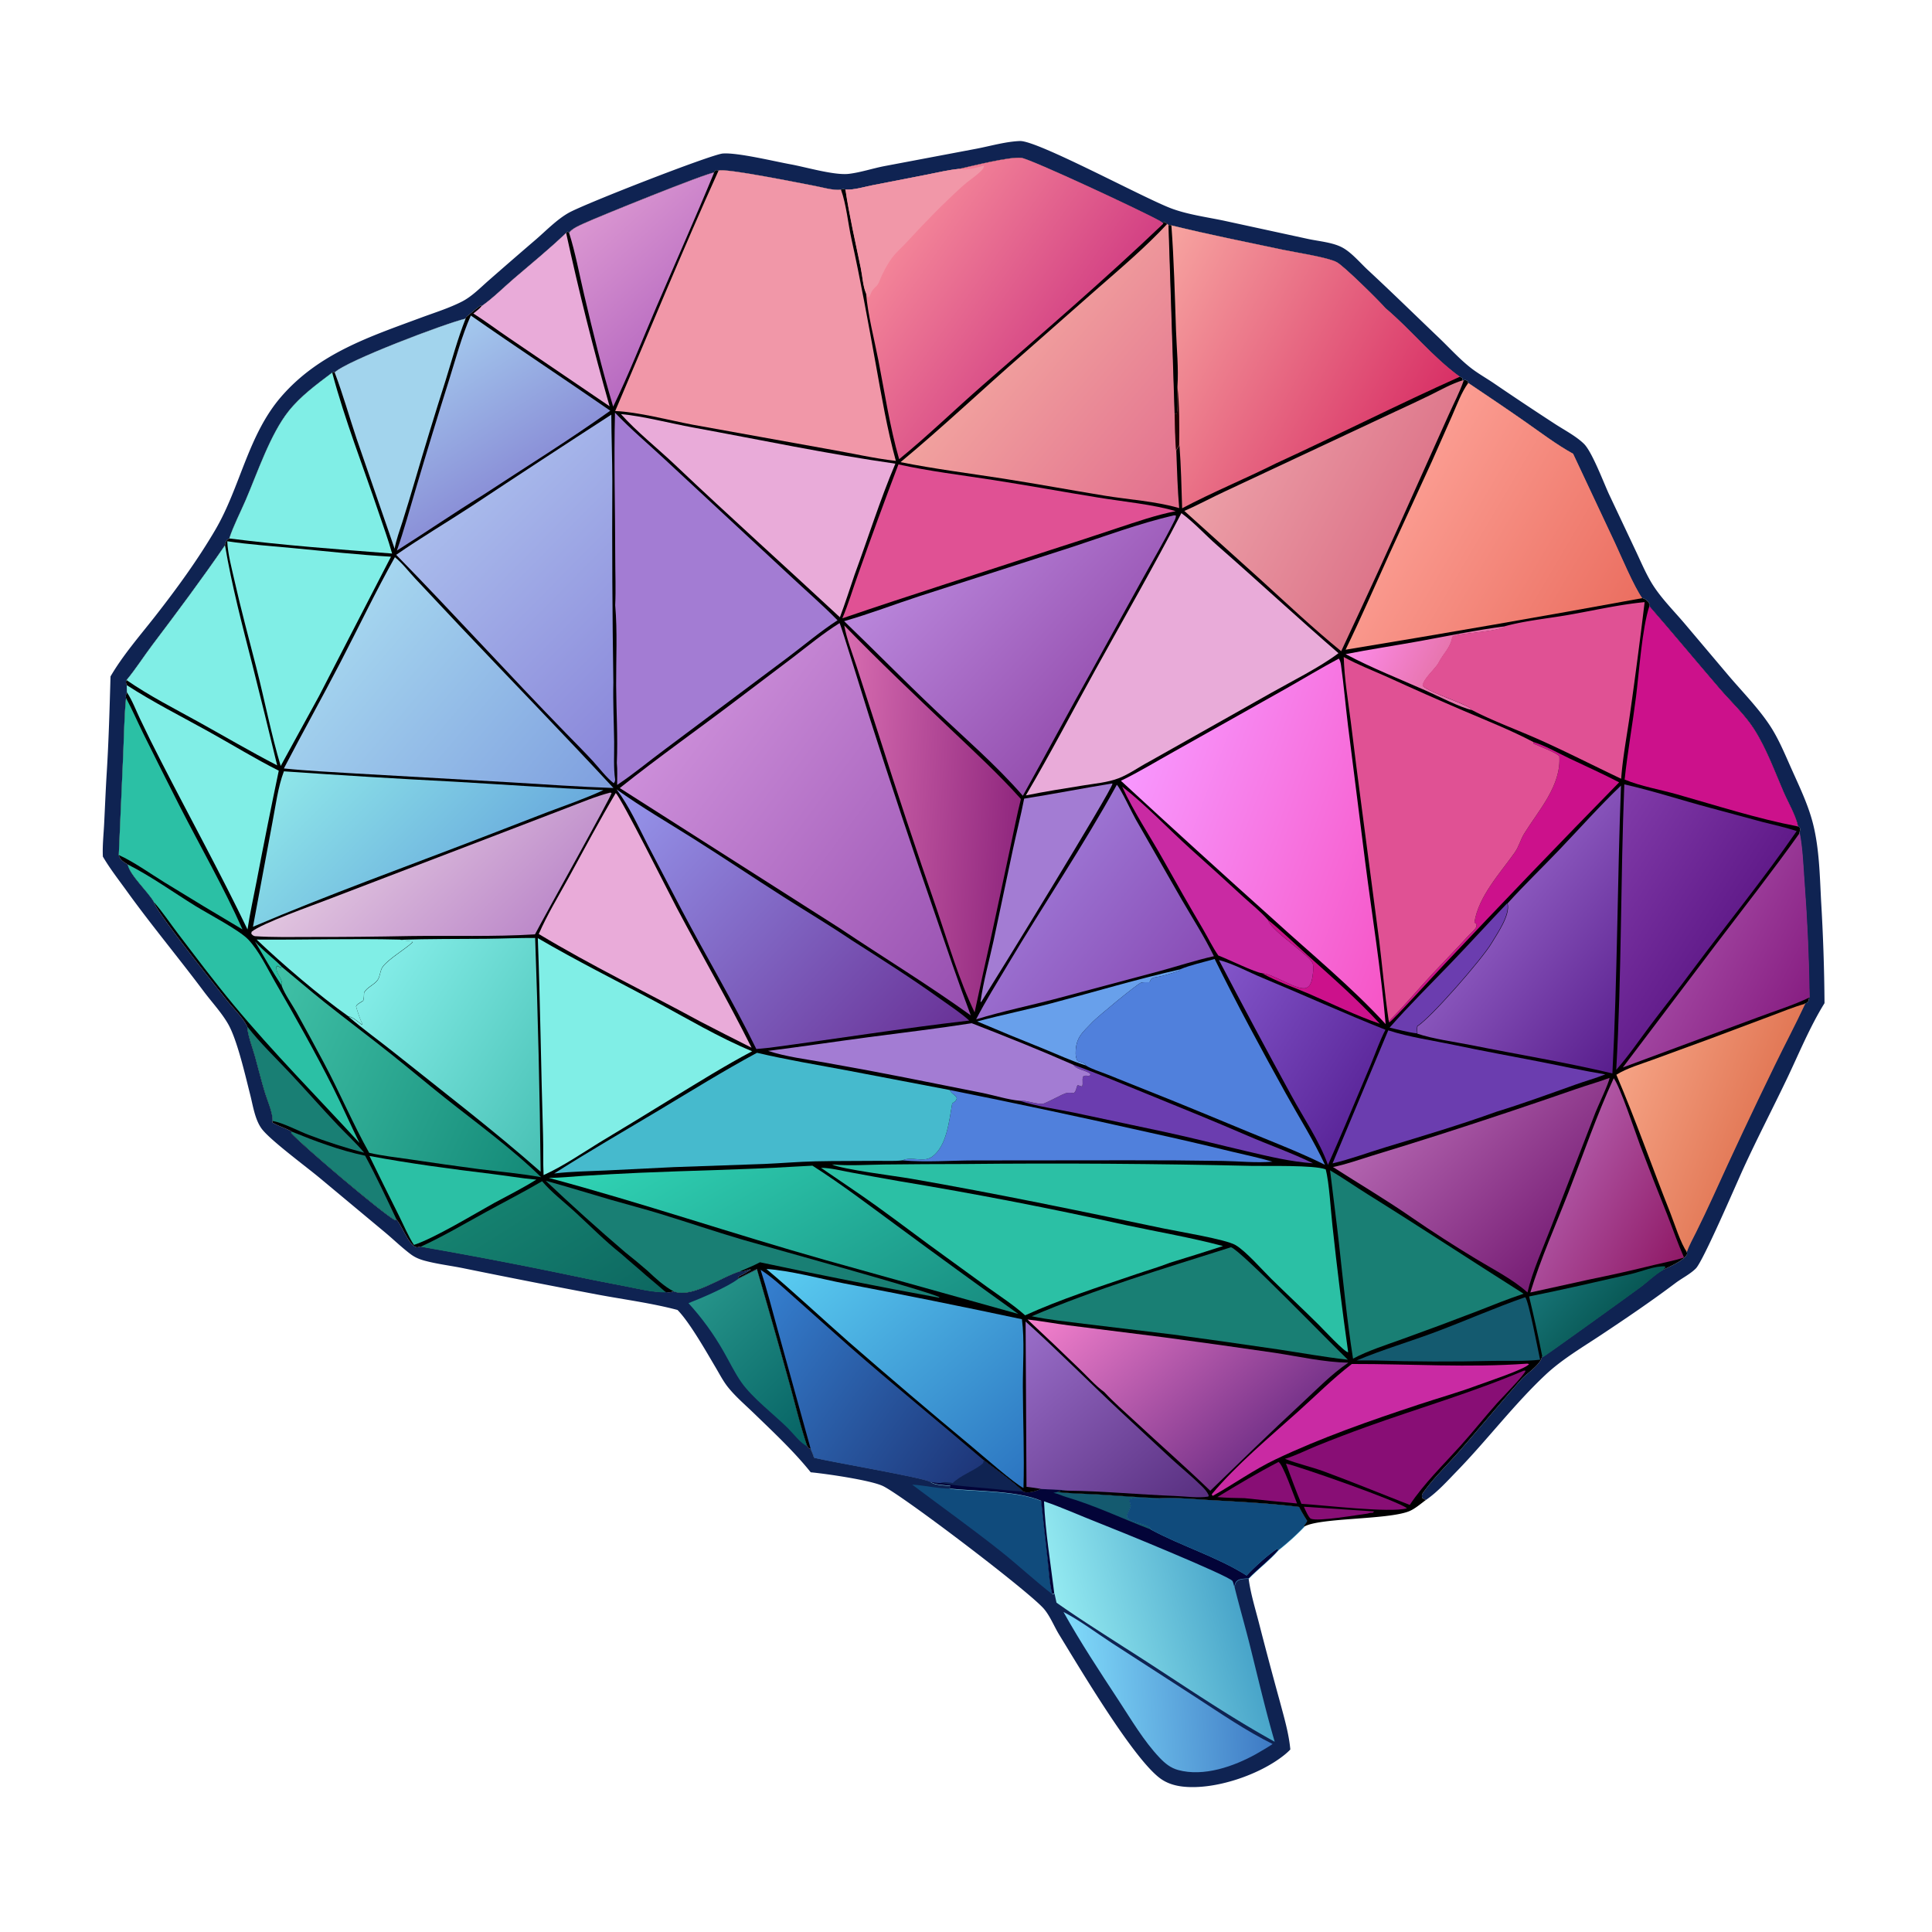 <svg xmlns="http://www.w3.org/2000/svg" width="689" height="689"><path fill="#0F2352" d="M39.413 241.238c4.452-7.649 10.622-14.685 16.063-21.647 7.596-9.72 15.079-19.996 21.315-30.65 8.992-15.361 11.647-33.897 23.64-47.641 13.361-15.313 31.223-21.16 49.731-28.019 4.843-1.793 9.961-3.377 14.564-5.723 3.561-1.815 6.59-4.96 9.583-7.574q8.45-7.407 16.977-14.725c3.577-3.11 7.375-7.026 11.518-9.36 5.8-3.265 50.838-20.82 54.95-21.149 5.173-.414 18.376 2.79 24.137 3.839 5.516 1.004 15.708 4.017 20.835 3.407 4.232-.504 8.537-1.967 12.76-2.774l32.886-6.214c4.909-.956 10.379-2.531 15.368-2.715 6.19-.228 43.658 20.082 53.776 23.958 5.863 2.246 12.87 3.168 19.034 4.466l29.878 6.485c3.933.86 8.995 1.211 12.512 3.197 3.198 1.805 6.228 5.438 8.927 7.94 8.533 7.909 16.856 16.075 25.275 24.11 3.63 3.464 7.187 7.414 11.11 10.532 2.647 2.106 5.733 3.824 8.538 5.728q10.714 7.305 21.586 14.373c3.344 2.194 7.647 4.404 10.5 7.196 2.873 2.81 7.004 13.782 8.888 17.874l9.396 19.906c1.807 3.8 3.488 7.824 5.617 11.449 3.091 5.265 7.766 9.918 11.731 14.554l15.88 18.798c4.88 5.75 10.622 11.561 14.775 17.85 3.06 4.63 5.292 10.03 7.546 15.09 2.89 6.491 6.131 13.11 7.869 20.015 2.224 8.837 2.402 18.425 2.87 27.486q1.094 18.21 1.22 36.453c-5.264 8.49-9.141 18.052-13.454 27.064-5.1 10.656-10.571 21.174-15.493 31.91-2.665 5.813-14.331 33.02-16.935 35.631-2.049 2.053-4.976 3.478-7.307 5.234-8.518 6.416-17.47 12.476-26.35 18.38-6.686 4.444-14.024 8.749-19.88 14.234-11.184 10.472-20.916 23.36-31.698 34.455-3.471 3.572-6.907 7.436-11.031 10.264a5.7 5.7 0 0 1-1.317-.697c-.185-.795-.194-1.161.296-1.857 3.68-5.224 8.583-9.87 12.796-14.675 7.465-8.518 14.69-17.273 22.216-25.73 2.042-2.295 6.97-5.288 7.405-8.198l.18.149c.643-.184 31.133-22.17 35.015-25.048 2.512-1.862 4.984-4.364 7.672-5.894 2.222-1.051 7.495-3.315 8.712-5.426.311-.538.142-.628-.018-1.168.795-2.411 2.191-4.794 3.303-7.083q3.09-6.244 5.985-12.58 10.677-23.555 22.012-46.8c3.576-7.38 7.442-14.625 10.893-22.061.196-.06.404-.087.586-.179.813-.414.808-1.295.983-2.08q-.288-20.662-1.835-41.268c-.428-5.738-.6-11.712-1.708-17.356.177-.565.35-.963.224-1.563-.109-.515-.119-.343-.691-.668-.826-3.99-3.49-8.452-5.13-12.238-3.23-7.455-6.17-15.606-10.551-22.456-3.366-5.264-8.242-9.758-12.314-14.498-8.38-9.753-16.588-19.646-25.031-29.345l.187-.545c-.12-.231-.247-.502-.398-.721-.593-.86-1.447-1.502-2.454-1.672-3.068-4.446-7.296-14.526-9.753-19.824l-14.872-31.655c-5.998-3.322-11.478-7.502-17.088-11.426-6.707-4.69-13.526-9.265-20.317-13.836l.062-.128-.196-.536-.91-.423-.63.33-.208-.2-.113-.743-.99-.507c-9.637-6.972-17.376-16.728-26.478-24.424-2.539-2.892-14.86-15.066-17.413-16.426-3.26-1.738-14.87-3.502-19.328-4.442-13.178-2.783-26.48-5.444-39.558-8.647-.327-.14-.68-.064-1.031-.048l-.537-.502c-.586-.486-.566-.562-1.365-.7l-.035.61c-.326-.406-.673-.649-1.121-.911-5.163-3.023-46.359-22.255-49.529-22.554-4.38-.413-17.25 2.855-22.113 3.95-3.9.384-7.837 1.34-11.683 2.094l-19.106 3.73c-2.942.564-6.77 1.765-9.743 1.559-.788-.223-.823-.277-1.57.03-2.77.357-6.835-.898-9.641-1.407-4.2-.762-32.006-6.451-34.026-5.365l-.752-.237c-.536.349-.594.305-.886.918-2.623.098-41.462 15.807-46.457 18.126-1.562.726-3.728 1.637-4.907 2.92-.124.134-.224.29-.327.44l-.42-.47-.604.499c-5.933 5.699-12.425 10.96-18.663 16.325-3.73 3.21-7.498 6.996-11.518 9.8l-.304-.238c-1.66 1.193-3.217 2.538-4.81 3.821-.438.354-.284.23-.552.864-7.1 1.64-42.823 15.174-46.693 19.197-.444-.218-.16-.146-.88.06-5.513 4.163-11.251 8.324-15.576 13.778-6.5 8.197-11.066 21.871-15.265 31.645-1.923 4.479-4.342 9.092-5.864 13.712-.837.476-.98.613-1.32 1.567-.097.271-.148.586-.202.871-8.29 12.079-17.022 23.758-25.84 35.445-3.128 4.146-5.974 8.638-9.278 12.626-.332.837-.211.916.066 1.79l.056 2.56c-.279.784-.471 1.207-.296 2.05-.643 6.594-.71 13.317-1.006 19.943l-1.586 36.05c.497 1.844 1.652 2.352 3.193 3.364.765 3.884 7.231 9.64 9.409 13.496.253 2.817 23.001 31.211 25.907 34.881 2.187 2.761 5.868 6.363 7.302 9.407.243 3.385 1.803 7.24 2.735 10.555 1.243 4.427 2.302 8.873 3.667 13.269.874 2.812 2.76 7.004 2.643 9.884l-.128.482c2.168 1.364 4.747 1.99 6.942 3.298l-.198.493c4.282 4.708 32.422 28.565 37.005 31.059l.615-.124c1.857 1.97 4.73 10.033 7.412 9.798.297-.026.815-.185 1.114-.269q24.756 4.313 49.368 9.379 11.695 2.5 23.447 4.718c4.702.897 9.858 2.246 14.643 2.16 1.02.084 1.756.193 2.707-.286.161.05.324.095.484.15 6.436 2.241 16.994-5.495 23.444-7.315.165.017.33.039.494.051.81.059 1.47-.258 2.22-.506.574-.19.344-.136 1.019-.09-1.202.72-2.39 1.486-3.658 2.08-.467.218-.621.347-.92.755l-.034.363 6.733-3.394q5.86 20.08 11.461 40.234c2.108 7.57 3.932 15.362 6.435 22.806.448.77.433.79 1.26 1.102a23.5 23.5 0 0 1 1.204 3.08c5.676 1.417 38.637 7.048 41.418 8.574 1.21.16 2.428.362 3.648.397 1.305-.605 2.962-.17 4.351.008 3.062-2.907 7.037-4.1 10.273-6.594.755-.582.678-.687.752-1.59 4.675 3.645 9.887 7.178 14.133 11.297.085.043.166.098.255.13 1.67.607 4.77-.316 6.277-1.14 3.033.262 6.237.128 9.226.604-1.15.06-2.478-.021-3.481.588 4.996.574 10.036.611 15.054.912 7.24.433 14.506 1.062 21.752 1.3 5.987-.265 12.268.383 18.256.719 10.3.577 20.826 1.124 31.063 2.392a57 57 0 0 0 2.9 4.967c-.299.635-.614 1.09-1.068 1.625l-.06.48c-2.688 2.83-6.045 5.834-9.108 8.252-3.208 3.676-7.247 6.658-10.641 10.171.663 5.227 2.292 10.484 3.608 15.579q3.661 14.274 7.581 28.478c1.483 5.574 3.155 11.198 3.688 16.958q-1.024 1.067-2.185 1.984c-8.846 7.092-24.774 12.516-36.159 11.24-2.945-.33-5.75-1.194-8.147-2.984-9.722-7.26-28.672-39.348-35.925-51.155-1.807-2.94-3.223-6.62-5.437-9.221-5.288-6.217-50.866-40.8-57.535-43.871-4.461-2.055-20.053-4.321-25.656-4.854-5.996-7.49-13.323-14.327-20.2-20.99-3.127-3.031-6.572-5.949-9.299-9.353-1.743-2.178-3.076-4.798-4.498-7.194-3.342-5.631-9.172-15.942-13.506-20.353-9.168-2.43-18.883-3.698-28.226-5.434q-23.897-4.507-47.726-9.36c-4.676-.976-9.56-1.526-14.163-2.76-1.823-.488-3.477-1.156-4.996-2.292-3.201-2.394-6.165-5.29-9.244-7.86l-23.214-19.347c-4.697-3.926-17.469-13.338-20.626-17.448-2.493-3.246-3.205-8.377-4.2-12.273-1.707-6.673-4.603-19.487-7.845-25.16-2.346-4.107-5.824-7.805-8.669-11.607-9.062-12.112-18.767-23.73-27.615-36.012-2.857-3.967-5.948-7.907-8.41-12.134-.185-3.826.261-7.835.454-11.668.308-6.115.551-12.225.93-18.338.707-11.408 1.014-22.81 1.346-34.234"/><path fill="#104B7C" d="M325.295 529.448c4.588.288 9.135 1.423 13.75 1.444 9.43.98 23.81.7 32.236 4.305l2.281 20.596c.457 4.17.664 8.657 1.68 12.732-6.243-4.833-12.048-10.288-18.24-15.208-10.324-8.204-21.17-15.919-31.707-23.869"/><defs><linearGradient id="a" x1="441.284" x2="375.483" y1="747.822" y2="681.577" gradientUnits="userSpaceOnUse"><stop offset="0" stop-color="#076465"/><stop offset="1" stop-color="#259389"/></linearGradient></defs><path fill="url(#a)" d="m391.162 677.684 10.006-5.044q8.71 29.843 17.034 59.796c3.133 11.25 5.844 22.831 9.564 33.895-3.211-1.081-7.815-7.147-10.332-9.617-7.351-7.211-18.794-15.991-24.586-24.236-3.583-5.1-6.441-11.169-9.58-16.588q-3.894-6.829-8.52-13.185t-9.927-12.16c6.59-2.537 20.999-8.693 26.341-12.861" transform="scale(.673)"/><defs><linearGradient id="b" x1="669.511" x2="569.809" y1="892.113" y2="899.896" gradientUnits="userSpaceOnUse"><stop offset="0" stop-color="#3F7BC5"/><stop offset="1" stop-color="#7FD9F9"/></linearGradient></defs><path fill="url(#b)" d="M563.551 854.204c8.401 4.275 17.61 11.228 25.689 16.478l44.856 28.994c13.171 8.565 26.18 17.493 40.279 24.494-2.818 1.902-5.828 3.568-8.754 5.302-11.82 6.561-27.749 12.179-41.34 8.461-3.987-1.091-6.912-3.484-9.709-6.418-8.473-8.891-15.102-20.242-21.821-30.488-10.044-15.318-20.283-30.828-29.2-46.823" transform="scale(.673)"/><defs><linearGradient id="c" x1="655.694" x2="566.292" y1="847.357" y2="872.322" gradientUnits="userSpaceOnUse"><stop offset="0" stop-color="#48A4C9"/><stop offset="1" stop-color="#94EAF1"/></linearGradient></defs><path fill="url(#c)" d="M521.258 773.728c6.947 5.417 14.694 10.668 21.004 16.789.126.064.246.146.379.194 2.482.902 7.088-.471 9.329-1.696 4.507.391 9.27.191 13.712.899-1.71.088-3.683-.032-5.174.874 7.425.852 14.916.908 22.374 1.355 10.76.644 21.559 1.579 32.328 1.931 8.897-.393 18.233.57 27.132 1.069 15.308.858 30.951 1.671 46.166 3.556a84 84 0 0 0 4.309 7.382c-.443.944-.911 1.621-1.586 2.415l-.09.714c-3.995 4.206-8.983 8.669-13.536 12.264-4.768 5.463-10.771 9.895-15.815 15.116-2.067.129-5.11-.058-6.56 1.681-.658.788-.809 1.793-1.027 2.76 2.568 10.337 5.545 20.568 8.13 30.9 4.256 17.01 8.224 34.191 13.138 51.027-27.48-15.157-53.185-33.273-79.692-50.008-12.055-7.78-24.202-15.414-35.926-23.688l-1.07-4.81-1.093.496c-1.511-6.056-1.819-12.724-2.498-18.922l-3.39-30.61c-12.523-5.357-33.895-4.942-47.911-6.399l-.687-.355.033-.567.156.505.313-1.119c-3.224-.464-8.116-.272-10.723-2.193 1.798.238 3.609.538 5.423.59 1.939-.898 4.402-.251 6.466.013 4.55-4.321 10.458-6.094 15.267-9.8 1.123-.865 1.009-1.021 1.119-2.363" transform="scale(.673)"/><path fill="#030438" d="M350.73 520.604c4.674 3.645 9.886 7.178 14.132 11.297.085.043.166.098.255.13 1.67.607 4.77-.316 6.277-1.14 3.033.262 6.237.128 9.226.604-1.15.06-2.478-.021-3.481.588 4.996.574 10.036.611 15.054.912 7.24.433 14.506 1.062 21.752 1.3q-.139.031-.278.061c-2.493.505-9.56-.865-10.925.47.136.755.3 1.471.518 2.207-.263.78-.545 1.476-.905 2.217-.332.686-.475 1.112-.442 1.895 1.543 2.165 6.913 2.032 8.54 4.133l-.085.167c11.144 6.014 23.406 9.628 34.22 16.421 2.554-2.793 7.746-7.552 10.864-9.504l.476.368c-3.208 3.676-7.247 6.658-10.641 10.171-1.391.087-3.439-.039-4.414 1.131-.443.53-.545 1.207-.691 1.857-.179-.658-.333-1.407-.615-2.026-.793-1.744-42.293-18.661-48.034-20.875-6.372-2.487-12.74-5.395-19.21-7.59.468 10.902 2.33 21.962 3.655 32.793l-.735.334c-1.017-4.075-1.224-8.561-1.681-12.732l-2.28-20.596c-8.427-3.604-22.807-3.325-32.238-4.305l-.462-.24.022-.38.105.34.21-.754c-2.169-.312-5.46-.183-7.214-1.475 1.21.16 2.428.362 3.648.397 1.305-.605 2.962-.17 4.351.008 3.062-2.907 7.037-4.1 10.273-6.594.755-.582.678-.687.752-1.59"/><path fill="#145A6F" d="M377.139 532.083c4.996.574 10.036.611 15.054.912 7.24.433 14.506 1.062 21.752 1.3q-.139.031-.278.061c-2.493.505-9.56-.865-10.925.47.136.755.3 1.471.518 2.207-.263.78-.545 1.476-.905 2.217-.332.686-.475 1.112-.442 1.895 1.543 2.165 6.913 2.032 8.54 4.133l-.085.167c-10.116-3.865-19.96-8.593-30.368-11.643-1.31-.383-2.627-1.086-3.946-1.331q-.211-.037-.422-.07z"/><path fill="#0F2352" d="M350.73 520.604c4.674 3.645 9.886 7.178 14.132 11.297-4.319-.201-8.664-.75-12.971-1.147-5.546-.51-11.07-.844-16.538-1.974 1.305-.605 2.962-.17 4.351.008 3.062-2.907 7.037-4.1 10.273-6.594.755-.582.678-.687.752-1.59"/><path fill="#104B7C" d="M413.945 534.294c5.987-.264 12.268.384 18.256.72 10.3.577 20.826 1.124 31.063 2.392a57 57 0 0 0 2.9 4.967c-.299.635-.614 1.09-1.068 1.625l-.06.48c-2.688 2.83-6.045 5.834-9.108 8.252l-.476-.368c-3.118 1.952-8.31 6.711-10.864 9.504-10.814-6.793-23.076-10.407-34.22-16.42l.085-.168c-1.627-2.101-6.997-1.968-8.54-4.133-.033-.783.11-1.209.442-1.895.36-.741.642-1.437.905-2.217a21 21 0 0 1-.518-2.207c1.364-1.335 8.432.035 10.925-.47q.139-.029.278-.062"/><path d="M342.015 60.226c4.864-1.095 17.733-4.363 22.113-3.95 3.17.299 44.366 19.53 49.529 22.554.448.262.795.505 1.121.91l.035-.609c.799.138.779.214 1.365.7l.537.502c.35-.016.704-.093 1.031.048 13.078 3.203 26.38 5.864 39.558 8.647 4.458.94 16.068 2.704 19.328 4.442 2.552 1.36 14.874 13.534 17.413 16.426 9.102 7.696 16.841 17.452 26.478 24.424l.99.507.113.743.207.2.63-.33.91.423.197.536-.062.128c6.79 4.571 13.61 9.145 20.317 13.836 5.61 3.924 11.09 8.104 17.088 11.426l14.872 31.655c2.457 5.298 6.685 15.378 9.753 19.824 1.007.17 1.861.812 2.454 1.672.15.22.278.49.398.72l-.187.546c8.443 9.699 16.652 19.592 25.03 29.345 4.073 4.74 8.949 9.234 12.315 14.498 4.38 6.85 7.321 15.001 10.55 22.456 1.641 3.786 4.305 8.248 5.13 12.238.573.325.583.153.692.668.125.6-.047.998-.224 1.563 1.107 5.644 1.28 11.618 1.708 17.356q1.547 20.606 1.835 41.269c-.175.784-.17 1.665-.983 2.079-.182.092-.39.12-.586.179-3.45 7.436-7.317 14.682-10.893 22.06q-11.335 23.246-22.012 46.8-2.894 6.337-5.985 12.581c-1.112 2.289-2.508 4.672-3.303 7.083.16.54.33.63.018 1.168-1.217 2.11-6.49 4.375-8.712 5.426-2.688 1.53-5.16 4.032-7.672 5.894-3.882 2.878-34.372 24.864-35.015 25.048l-.18-.149c-.434 2.91-5.363 5.903-7.405 8.198-7.526 8.457-14.75 17.212-22.216 25.73-4.213 4.806-9.117 9.45-12.796 14.675-.49.696-.481 1.062-.296 1.857.465.315.781.492 1.317.697-1.84 1.333-3.949 3.216-6.064 4.052-7.738 3.058-32.132 2.25-37.42 5.502l.06-.48c.454-.535.77-.99 1.067-1.626a57 57 0 0 1-2.899-4.967c-10.237-1.268-20.763-1.815-31.063-2.392-5.988-.336-12.27-.984-18.256-.72-7.246-.237-14.512-.866-21.752-1.299-5.018-.3-10.058-.338-15.054-.912 1.003-.61 2.33-.529 3.481-.588-2.989-.476-6.193-.342-9.226-.605-1.508.825-4.607 1.748-6.277 1.141-.09-.032-.17-.087-.255-.13-4.246-4.119-9.458-7.652-14.133-11.297-.074.903.003 1.008-.752 1.59-3.236 2.494-7.211 3.687-10.273 6.594-1.389-.177-3.046-.613-4.35-.008-1.221-.035-2.44-.237-3.65-.397-2.78-1.526-35.741-7.157-41.417-8.575a23.5 23.5 0 0 0-1.204-3.079c-.827-.312-.812-.333-1.26-1.102-2.503-7.444-4.327-15.236-6.435-22.806q-5.6-20.154-11.461-40.234l-6.733 3.394.034-.363c.299-.408.453-.537.92-.755 1.269-.594 2.456-1.36 3.658-2.08-.675-.046-.445-.1-1.019.09-.75.248-1.41.565-2.22.506-.164-.012-.33-.034-.494-.051-6.45 1.82-17.008 9.556-23.444 7.316-.16-.056-.323-.101-.484-.151-.951.48-1.687.37-2.707.286-4.785.086-9.94-1.263-14.643-2.16q-11.752-2.218-23.447-4.718-24.612-5.066-49.368-9.379c-.3.084-.817.243-1.114.269-2.682.235-5.555-7.827-7.412-9.798l-.615.124c-4.583-2.494-32.723-26.351-37.005-31.059l.198-.493c-2.195-1.308-4.774-1.934-6.942-3.298l.128-.482c.116-2.88-1.769-7.072-2.643-9.884-1.365-4.396-2.424-8.842-3.667-13.269-.932-3.316-2.492-7.17-2.735-10.555-1.434-3.044-5.115-6.646-7.302-9.407-2.906-3.67-25.654-32.064-25.907-34.88-2.178-3.857-8.644-9.613-9.409-13.497-1.54-1.012-2.696-1.52-3.193-3.363l1.586-36.05c.296-6.627.363-13.35 1.006-19.945-.175-.842.017-1.265.296-2.05l-.056-2.559c-.277-.874-.398-.953-.066-1.79 3.304-3.988 6.15-8.48 9.277-12.626 8.819-11.687 17.551-23.366 25.84-35.445.055-.285.106-.6.203-.87.34-.955.483-1.092 1.32-1.568 1.522-4.62 3.94-9.233 5.864-13.712 4.199-9.774 8.765-23.448 15.265-31.645 4.325-5.454 10.063-9.615 15.577-13.778.72-.206.435-.278.88-.06 3.87-4.023 39.592-17.558 46.692-19.197.268-.634.114-.51.553-.864 1.592-1.283 3.148-2.628 4.81-3.82l.303.237c4.02-2.804 7.787-6.59 11.518-9.8 6.238-5.365 12.73-10.626 18.663-16.325l.603-.499.42.47c.104-.15.204-.306.328-.44 1.18-1.283 3.345-2.194 4.907-2.92 4.995-2.319 43.834-18.028 46.457-18.126.292-.613.35-.57.886-.918l.752.237c2.02-1.086 29.826 4.603 34.026 5.365 2.806.51 6.87 1.764 9.64 1.407.748-.307.783-.253 1.57-.03 2.975.206 6.802-.995 9.744-1.56l19.106-3.729c3.846-.754 7.783-1.71 11.683-2.094"/><path fill="#2BC0A5" d="M90.904 335.687c2.834 3.348 6.407 5.843 9.468 8.95l-.201.504-1.243-.722c-.451.496-.38.247-.36.955.067 2.18 2.52 3.843 1.854 6.089-3.339-5.093-6.429-10.52-9.518-15.776"/><path fill="#880E75" d="M465.008 537.342c2.912.25 24.895 1.615 25.066 1.68l-.584.489c-.715-.084-1.158.098-1.853.282-3.582.456-17.573 2.909-20.164 1.81-.733-.312-2.12-3.406-2.465-4.261"/><path fill="#CC118B" d="M452.202 328.064c4.801 3.85 9.255 8.252 13.843 12.367 8.814 7.905 18.032 15.961 26.053 24.677-8.56-2.946-16.978-7.099-25.297-10.693-5.421-2.342-11.662-4.413-16.738-7.364 4.141.264 12.809 6.527 15.845 5.235 1.03-.438 1.533-1.41 1.84-2.421.408-1.346.852-4.875.438-6.205-.927-2.97-13.846-10.94-15.766-15.081-.078-.17-.146-.344-.218-.515"/><path fill="#880E75" d="M455.958 521.37c1.612.869 5.555 12.287 6.602 14.811q-9.356-.888-18.699-1.891c-3.25-.059-6.488-.107-9.728-.393 7.194-4.368 14.35-8.647 21.825-12.528"/><path fill="#197F74" d="M104.032 403.565c8.634 3.479 17.036 6.672 26.174 8.587 4.031 7.47 7.632 15.165 11.248 22.841l-.615.124c-4.583-2.494-32.723-26.351-37.005-31.059z"/><path fill="#880E75" d="M458.609 521.948c4.507.944 41.126 13.765 43.133 15.965-6.263 1.695-29.51-1.14-37.615-1.614-2.003-4.717-3.739-9.546-5.518-14.35"/><defs><linearGradient id="d" x1="762.539" x2="723.392" y1="352.652" y2="332.582" gradientUnits="userSpaceOnUse"><stop offset="0" stop-color="#E775AE"/><stop offset="1" stop-color="#FC89E6"/></linearGradient></defs><path fill="url(#d)" d="M713.048 346.628c13.004-2.564 26.149-4.515 39.195-6.887 15.126-2.749 30.322-5.941 45.577-7.886-3.748 3.196-26.796 3.627-28.156 5.714-.154.236-.108.553-.166.829-1.051 5.042-4.659 8.128-6.957 12.592-1.827 3.55-8.53 8.926-8.536 12.452 3.634 3.874 25.512 10.203 25.944 12.806-6.064-1.303-17.938-7.427-24.184-10.199-14.188-6.298-29.027-12.126-42.717-19.421" transform="scale(.673)"/><path fill="#6B3DAF" d="M537.542 322.075c1.06 4.15-3.567 10.678-5.69 14.255-3.278 5.519-21.364 26.344-26.455 29.604-.112.847-.141 1.46-.002 2.316l-.12.276c-3.237-.38-6.528-1.337-9.713-2.048 6.884-7.83 14.378-15.231 21.604-22.748 6.87-7.146 13.545-14.474 20.376-21.655"/><path fill="#197F74" d="M88.173 366.077c4.592 5.924 10.088 11.142 15.213 16.6 5.773 6.148 11.332 12.504 17.13 18.625 3.096 3.267 6.488 6.327 9.356 9.792q-10.125-2.655-19.896-6.408c-3.515-1.323-9.29-4.4-12.758-4.9.116-2.881-1.769-7.073-2.643-9.885-1.365-4.396-2.424-8.842-3.667-13.269-.932-3.316-2.492-7.17-2.735-10.555"/><defs><linearGradient id="e" x1="855.151" x2="823.783" y1="700.264" y2="673.242" gradientUnits="userSpaceOnUse"><stop offset="0" stop-color="#085754"/><stop offset="1" stop-color="#167375"/></linearGradient></defs><path fill="url(#e)" d="M810.28 687c18.005-3.61 36.069-7.818 53.985-11.898 5.527-1.259 12.458-4.344 18.004-4.061l.188.64-1.456 1.535c-3.996 2.275-7.67 5.993-11.402 8.76-5.77 4.278-51.084 36.954-52.04 37.226l-.268-.22q-3.173-16.064-7.011-31.982" transform="scale(.673)"/><path fill="#68A0EB" d="M348.494 364.265c8.839-2.361 17.836-4.173 26.691-6.522 14.896-3.95 30.636-8.647 45.565-12.019l.054.368c-2.912 1.019-5.906 2-8.955 2.479-.584.091-.929.287-1.39.645l-.514 1.073c-.865.022-2.167-.085-2.983.15-1.36.393-15.653 12.243-17.35 14.036-3.684 3.89-6.028 5.452-6.008 11.268.003.846.215 1.865.63 2.596.805.3 2.618.732 3.003 1.432l-.087.176c-5.04-1.568-10.027-3.908-14.922-5.898q-11.922-4.759-23.734-9.784"/><path fill="#145A6F" d="M543.911 462.622c1.242 1.082 4.746 19.727 5.324 22.28-5.482.635-11.32.333-16.857.425q-21.091.52-42.178-.15l-6.339-.02c9.244-3.86 18.925-6.69 28.302-10.213 10.621-3.99 21.028-8.6 31.748-12.322"/><path fill="#80EEE6" d="M91.529 335.081c17 .128 34.068-.419 51.06 0l.298.07c1.105.247 2.14.319 3.263.42.657.058.414.013 1.046.357-2.951 2.733-8.366 5.792-10.68 8.75-1.015 1.295-.905 3.476-1.888 4.82-1.268 1.733-3.715 2.511-4.8 4.45-.025.983-.04 1.89-.296 2.85-.81.636-2.14 1.132-2.57 2.08.63 2.16 1.278 4.24 2.268 6.27l-.318.135c-1.478-1.065-2.878-2.517-4.693-2.854-10.298-7.292-23.542-18.628-32.69-27.348"/><path fill="#6B3DAF" d="M382.73 379.71c8.936 3.188 17.735 6.917 26.52 10.498 11.89 4.845 23.761 9.658 35.545 14.757 7.78 3.366 15.844 6.162 23.46 9.89-8.012-.565-15.674-2.42-23.474-4.246-9.864-2.307-19.685-4.837-29.587-6.971l-32.209-6.85c-6.289-1.292-13.281-2.206-19.354-4.231 2.808-.218 5.72 1.337 8.325 1.05.74-.08 5.721-2.691 6.847-3.227 1.422-.678 2.06-.8 3.672-.608q.224.029.446.06c.986-.812.774-1.755 1.378-2.851l1.572.492c.553-1.148-.124-2.244.418-3.593.902-.447 1.13-.284 2.093-.1l.612-.688c-1.593-1.439-4.382-1.447-5.894-2.982-.127-.129-.247-.267-.37-.4"/><path fill="#CC118B" d="M546.76 264.585c4.303 1.294 8.667 3.847 12.736 5.795 5.96 2.852 12.084 5.553 17.93 8.625q-31.418 32.065-62.2 64.74c-2.647 2.764-18.716 20.458-19.8 20.874l-.15-.433c5.421-5.287 10.362-11.336 15.548-16.88 4.237-4.531 8.58-8.937 12.758-13.53.774-.85 2.248-2.04 2.777-3.005.172-.315.145-.703.218-1.054-.17-.39-.433-.494-.77-.744 1.453-9.358 9.139-17.506 14.42-25.01 1.453-2.064 2.024-4.56 3.348-6.7 5.203-8.413 13.219-17.03 12.523-27.615-1.945-1.662-6.584-3.222-9.12-4.414z"/><path fill="#2BC0A5" d="M131.75 412.247c14.406 2.7 29.025 4.633 43.572 6.4 5.3.644 10.634 1.583 15.944 2.038-4.768 2.979-9.854 5.54-14.807 8.202-7.475 4.14-21.433 12.646-28.841 15.076-2.059-3.203-3.607-6.947-5.315-10.366q-5.335-10.646-10.553-21.35"/><path fill="#A37CD3" d="m396.631 279.405.093.115c-.124 2.184-41.697 69.783-46.81 77.828l-.235-.095c1.008-7.266 3.104-14.632 4.666-21.815l6.908-32.627c1.293-6.007 2.818-11.962 3.987-17.994 10.49-1.64 20.91-3.723 31.391-5.412"/><path fill="#C92AA3" d="M400.202 280.542c8.348 6.435 16.41 15.016 24.307 22.161q9.554 8.528 18.962 17.215c2.896 2.651 6.15 5.2 8.73 8.146.073.171.14.346.219.515 1.92 4.142 14.84 12.11 15.766 15.08.414 1.331-.03 4.86-.438 6.206-.307 1.011-.81 1.983-1.84 2.42-3.036 1.293-11.704-4.97-15.845-5.234-2.413-.193-12.287-5.104-15.569-6.284-2.065-2.945-3.69-6.387-5.523-9.496-4.831-8.191-9.497-16.398-14.142-24.691-4.857-8.672-10.49-16.983-14.627-26.038"/><path fill="#E9ABD9" d="M201.893 83.063q6.787 31.156 15.5 61.83l-35.831-24.335c-4.272-2.864-8.395-6.021-12.747-8.754.908-.787 2.204-1.657 2.897-2.616 4.02-2.804 7.787-6.59 11.518-9.8 6.238-5.365 12.73-10.626 18.663-16.325"/><path fill="#2BC0A5" d="M44.954 248.935c2.203 4.125 4.078 8.454 6.138 12.656q6.423 12.978 12.982 25.888c7.468 14.604 15.748 29 22.404 43.985q-14.02-8.287-27.886-16.828c-4.814-2.969-11.19-7.495-16.23-9.706l1.586-36.05c.296-6.627.363-13.35 1.006-19.945"/><path fill="#C92AA3" d="m544.707 486.298.6.172c-1.147 1.737-15.61 6.531-18.08 7.454-7.089 2.648-14.331 4.67-21.505 7.047-17.077 5.658-34.648 11.768-50.896 19.508-7.674 3.656-14.82 8.782-22.253 12.953l-.281-.107-.123-.48c8.935-10.655 20.58-20.286 30.936-29.599 6.28-5.646 12.288-11.67 18.994-16.816 20.852-.052 41.76 1.398 62.608-.132"/><defs><linearGradient id="f" x1="311.046" x2="264.954" y1="708.158" y2="635.342" gradientUnits="userSpaceOnUse"><stop offset="0" stop-color="#0D6861"/><stop offset="1" stop-color="#15816F"/></linearGradient></defs><path fill="url(#f)" d="M287.259 625.943c4.945 5.861 11.566 10.9 17.235 16.101 8.172 7.498 16.132 15.634 24.841 22.494 4.249 3.829 8.707 7.416 12.953 11.244q5.343 4.464 10.595 9.033c-7.111.128-14.774-1.877-21.762-3.211q-17.466-3.296-34.848-7.012-36.579-7.529-73.371-13.938c11.675-5.372 22.885-11.957 34.141-18.149 10.051-5.528 20.333-10.749 30.216-16.562" transform="scale(.673)"/><path fill="#2BC0A5" d="M45.555 308.293c8.302 4.193 16.23 9.908 24.15 14.81 4.424 2.736 15.591 8.57 18.797 11.923 3.857 4.034 6.715 10.162 9.502 14.98 7.203 12.453 14.347 25.112 20.827 37.958 3.27 6.483 6.162 13.156 9.382 19.663-15.068-16.451-30.797-32.253-45.046-49.435-6.853-8.263-13.327-16.894-19.834-25.431-2.748-3.607-5.373-7.584-8.37-10.972-2.177-3.856-8.643-9.612-9.408-13.496"/><path fill="#197F74" d="M194.623 421.092c7.807 2.134 15.505 4.553 23.274 6.8 5.902 1.708 11.856 3.237 17.729 5.042 9.698 2.98 19.3 6.248 29.032 9.126 7.307 2.16 68.36 18.918 70.455 20.628l-.486.06.124.343-.21-.358q-31.85-5.828-63.52-12.575c-2.245 1.196-4.614 2.16-6.948 3.17-6.45 1.82-17.008 9.556-23.444 7.316-.16-.056-.323-.101-.484-.151-3.446-1.817-6.368-4.67-9.208-7.29q-3.888-3.384-7.934-6.579-14.506-12.415-28.38-25.532"/><path fill="#880E75" d="m543.514 488.777.55.075c-.453 1.566-8.695 9.897-10.163 11.542-4.465 5.001-8.615 10.278-13.11 15.256-6.113 6.77-12.97 13.444-18.048 21.048-10.17-3.978-20.253-8.12-30.498-11.908-4.609-1.702-9.449-2.723-14.006-4.533 3.843-1.162 7.568-3.075 11.289-4.6q8.91-3.603 17.955-6.855c18.672-6.714 37.76-12.231 56.031-20.025"/><path fill="#5080DC" d="M338.718 388.726q35.577 7.145 70.978 15.118 14.785 3.239 29.488 6.831c4.853 1.165 9.82 2.192 14.604 3.602-5.737.512-11.898-.16-17.687-.258q-16.96-.265-33.92-.23l-54.765.053c-8.404.004-17.274.735-25.627-.019 3.338-1.574 7.45.877 10.548-1.271 5.366-3.723 6.173-13.128 7.244-19.061.93-.643 1.29-.716 1.655-1.815-.38-1.094-1.54-1.402-2.171-2.389-.12-.185-.232-.374-.347-.56"/><path fill="#A37CD3" d="M346.537 364.907c12.125 4.708 24.29 9.561 36.193 14.803.123.133.243.271.37.4 1.512 1.535 4.301 1.543 5.894 2.982l-.612.687c-.964-.183-1.191-.346-2.093.101-.542 1.35.135 2.445-.418 3.593l-1.572-.492c-.604 1.096-.392 2.04-1.378 2.851q-.222-.031-.446-.06c-1.613-.192-2.25-.07-3.672.608-1.126.536-6.108 3.146-6.847 3.228-2.605.286-5.517-1.27-8.325-1.051-4.208-.389-8.847-1.874-13.015-2.738l-27.899-5.556q-14.206-2.808-28.47-5.313c-6.718-1.195-13.842-2.057-20.341-4.175 11.982-1.506 23.913-3.305 35.882-4.894 12.253-1.627 24.535-3.058 36.749-4.974"/><defs><linearGradient id="g" x1="723.335" x2="636.771" y1="583.766" y2="527.9" gradientUnits="userSpaceOnUse"><stop offset="0" stop-color="#5B269A"/><stop offset="1" stop-color="#8255C9"/></linearGradient></defs><path fill="url(#g)" d="M645.923 508.73c7.692 1.989 15.474 6.299 22.844 9.354 21.869 9.064 43.367 18.856 65.383 27.588-2.981 5.761-5.183 12.175-7.672 18.178l-13.465 31.999q-4.577 10.749-9.312 21.429c-4.566-12.736-12.906-24.794-19.354-36.681q-19.563-35.746-38.424-71.867" transform="scale(.673)"/><path fill="#A2D4ED" d="M119.353 132.832c3.87-4.023 39.593-17.558 46.693-19.197-2.819 7.126-4.845 14.648-7.116 21.97q-5.695 17.87-10.967 35.869-2.131 7.285-4.413 14.524c-.99 3.16-2.256 6.429-2.818 9.692l-13.585-39.319c-2.616-7.79-4.87-15.872-7.794-23.539"/><path fill="#80EEE6" d="M45.194 244.326c9.36 6.07 19.407 11.128 29.158 16.54 8.362 4.641 16.525 9.667 25.063 13.983q-4.103 19.549-7.848 39.169c-1.112 5.809-2.42 11.594-3.298 17.443-9.707-20.172-20.563-39.914-30.775-59.85q-3.916-7.564-7.56-15.261c-1.468-3.078-2.793-6.64-4.684-9.464zM80.246 194.465c2.437 14.472 6.174 28.603 9.806 42.808q4.497 17.818 8.795 35.685c-9.434-4.868-18.619-10.271-27.904-15.42-8.636-4.79-17.692-9.373-25.815-15.002 3.304-3.988 6.15-8.48 9.277-12.626 8.819-11.687 17.551-23.366 25.84-35.445"/><defs><linearGradient id="h" x1="368.704" x2="314.041" y1="171.783" y2="112.38" gradientUnits="userSpaceOnUse"><stop offset="0" stop-color="#B86BC1"/><stop offset="1" stop-color="#DA96D1"/></linearGradient></defs><path fill="url(#h)" d="M301.577 123.407c.153-.225.302-.456.487-.656 1.752-1.906 4.971-3.26 7.293-4.338 7.423-3.447 65.146-26.794 69.044-26.939-9.858 23.946-20.458 47.615-30.662 71.418-7.502 17.499-14.505 35.452-22.814 52.582-5.894-19.649-10.714-39.52-15.424-59.482-2.546-10.787-4.575-22.028-7.924-32.585" transform="scale(.673)"/><defs><linearGradient id="i" x1="893.099" x2="826.856" y1="660.755" y2="624.474" gradientUnits="userSpaceOnUse"><stop offset="0" stop-color="#901B68"/><stop offset="1" stop-color="#AF55A3"/></linearGradient></defs><path fill="url(#i)" d="M855.127 571.361c3.451 4.625 11.208 28.063 13.986 35.535q7.036 18.638 14.488 37.113c2.922 7.446 5.519 15.059 8.768 22.368-5.154 1.647-10.661 2.674-15.929 3.942q-16.945 4.19-34.052 7.658l-31.455 6.918c5.507-17.94 13.481-35.8 20.313-53.335 7.82-20.071 14.867-40.626 23.881-60.199" transform="scale(.673)"/><defs><linearGradient id="j" x1="613.841" x2="528.472" y1="813.787" y2="717.161" gradientUnits="userSpaceOnUse"><stop offset="0" stop-color="#593081"/><stop offset="1" stop-color="#996DC8"/></linearGradient></defs><path fill="url(#j)" d="M543.462 700.268c17.152 15.436 33.452 31.934 50.318 47.7l26.918 25.043c5.299 4.835 10.891 9.363 16.008 14.394 1.569 1.542 2.929 2.984 3.825 5.02l-.264.625c-5.489.873-12.026-.123-17.599-.333-18.959-.717-38.044-2.611-56.986-2.803-4.442-.708-9.205-.508-13.712-.899q-3.997-.68-8.027-1.13z" transform="scale(.673)"/><path fill="#197F74" d="M439 444.8c3.254.78 36.459 35.219 41.695 40.11-8.252-.911-16.507-2.424-24.72-3.654q-18.754-2.765-37.538-5.314l-31.829-3.84c-6.198-.787-12.55-1.423-18.666-2.69 22.96-9.79 47.278-17.073 71.058-24.611"/><path fill="#6B3DAF" d="M495.085 367.45c7.319 2.395 16.046 3.63 23.653 5.239 10.086 2.134 20.217 3.961 30.335 5.93 7.817 1.522 15.564 3.262 23.43 4.538-3.548 1.38-7.26 2.426-10.853 3.71-9.295 3.321-18.505 6.69-27.946 9.596-13.072 4.723-26.417 8.685-39.713 12.717-6.214 1.885-12.447 4.244-18.761 5.711z"/><defs><linearGradient id="k" x1="956.865" x2="897.085" y1="528.718" y2="497.561" gradientUnits="userSpaceOnUse"><stop offset="0" stop-color="#881F83"/><stop offset="1" stop-color="#A0449F"/></linearGradient></defs><path fill="url(#k)" d="M953.695 441.366c1.646 8.388 1.903 17.267 2.539 25.794q2.299 30.626 2.727 61.335c-8.792 4.289-18.859 7.321-28.017 10.807l-71.001 26.348 49.037-64.809c15.018-19.75 30.319-39.255 44.715-59.475" transform="scale(.673)"/><defs><linearGradient id="l" x1="287.311" x2="132.611" y1="613.678" y2="542.824" gradientUnits="userSpaceOnUse"><stop offset="0" stop-color="#148A78"/><stop offset="1" stop-color="#40C1A7"/></linearGradient></defs><path fill="url(#l)" d="M149.248 522.348c.99-3.338-2.655-5.809-2.754-9.05-.032-1.052-.137-.681.534-1.418l1.847 1.072.299-.75c7.596 6.238 15.02 12.674 22.71 18.8 11.688 9.312 23.663 18.261 35.354 27.571 9.56 7.613 18.891 15.507 28.456 23.111 17.12 13.61 35.426 26.83 51.071 42.123-10.877-1.984-21.922-2.926-32.884-4.288q-18.359-2.433-36.674-5.176c-7.138-1.047-14.554-1.835-21.576-3.465-8.699-15.498-15.602-31.984-23.994-47.689q-7.193-13.555-14.645-26.97c-2.423-4.309-6.06-9.298-7.744-13.871" transform="scale(.673)"/><path fill="#80EEE6" d="M118.474 132.892c4.505 16.926 11.02 33.395 16.605 49.997 1.617 4.806 3.403 9.63 4.75 14.518-19.33-1.507-38.83-2.93-58.061-5.38 1.522-4.62 3.94-9.233 5.864-13.712 4.199-9.774 8.765-23.448 15.265-31.645 4.325-5.454 10.063-9.615 15.577-13.778"/><path fill="#197F74" d="M474.334 417.375c4.611 2.714 9.026 5.805 13.57 8.638 18.599 11.595 36.914 23.657 55.448 35.365-5.62 1.887-11.113 4.07-16.621 6.258q-13.314 5.123-26.738 9.949c-5.818 2.12-11.988 4.042-17.467 6.936-2.135-13.533-3.474-27.192-4.989-40.804-.977-8.789-2.162-17.56-3.203-26.342"/><defs><linearGradient id="m" x1="510.091" x2="386.945" y1="789.978" y2="700.29" gradientUnits="userSpaceOnUse"><stop offset="0" stop-color="#1E3679"/><stop offset="1" stop-color="#3581D1"/></linearGradient></defs><path fill="url(#m)" d="M403.048 672.879c6.343 4.011 11.932 9.415 17.561 14.363l29.514 26.27c23.386 20.464 47.504 40.041 71.135 60.216-.11 1.342.004 1.498-1.119 2.363-4.809 3.706-10.717 5.479-15.267 9.8-2.064-.264-4.527-.911-6.466-.013-1.814-.052-3.625-.352-5.423-.59-4.133-2.268-53.12-10.636-61.556-12.743-.493-1.602-1.081-3.058-1.789-4.576l-17.651-63.683c-2.91-10.465-5.583-21.083-8.939-31.407" transform="scale(.673)"/><path fill="#80EEE6" d="M81.044 193.027c7.865 1.179 15.929 1.708 23.85 2.478 11.49 1.116 23.013 2.353 34.538 3.025l-25.622 49.626-13.705 25.008c-3.312-10.954-5.764-23.605-8.642-34.871-2.686-10.514-5.529-20.93-7.906-31.524-.997-4.451-2.308-9.177-2.513-13.742"/><path fill="#CC118B" d="M588.203 216.206c8.443 9.699 16.652 19.592 25.03 29.345 4.073 4.74 8.949 9.234 12.315 14.498 4.38 6.85 7.321 15.001 10.55 22.456 1.641 3.786 4.305 8.248 5.13 12.238-14.582-2.797-28.922-7.421-43.198-11.469-6.06-1.718-12.845-2.847-18.646-5.258 1.055-9.89 2.82-19.694 4.066-29.562 1.096-8.69 2.165-24.563 4.753-32.248"/><defs><linearGradient id="n" x1="929.451" x2="857.125" y1="599.324" y2="571.801" gradientUnits="userSpaceOnUse"><stop offset="0" stop-color="#E27856"/><stop offset="1" stop-color="#F5A284"/></linearGradient></defs><path fill="url(#n)" d="M956.63 531.851c-5.129 11.052-10.875 21.82-16.19 32.786q-16.846 34.548-32.714 69.555-4.302 9.418-8.895 18.698c-1.653 3.401-3.728 6.943-4.909 10.527-3.131-3.895-6.765-15.528-8.925-20.962-9.624-24.211-18.226-49.018-28.478-72.949 5.767-3.584 13.037-5.638 19.42-7.991l31.053-11.379 31.498-11.814c5.987-2.244 11.988-4.733 18.14-6.471" transform="scale(.673)"/><path fill="#E9ABD9" d="M219.586 282.818c2.136 2.055 18.934 35.616 21.758 40.948 8.814 16.646 18.276 33.022 26.678 49.875q-9.166-4.606-18.275-9.325c-19.147-10.415-38.943-19.973-57.608-31.225 2.963-6.85 7.04-13.494 10.619-20.039 5.522-10.099 10.959-20.337 16.828-30.234"/><defs><linearGradient id="o" x1="267.325" x2="223.623" y1="253.9" y2="185.543" gradientUnits="userSpaceOnUse"><stop offset="0" stop-color="#8B91D8"/><stop offset="1" stop-color="#A3C8ED"/></linearGradient></defs><path fill="url(#o)" d="M249.498 167.199c24.445 17.065 49.361 33.484 73.892 50.44-21.945 15.659-45.099 30.002-67.64 44.803-15.312 9.452-30.222 19.702-45.451 29.318 3.827-10.851 6.829-22.065 10.14-33.088q8.55-28.843 17.598-57.533c3.552-11.296 6.659-23.099 11.461-33.94" transform="scale(.673)"/><defs><linearGradient id="p" x1="459.538" x2="372.748" y1="735.676" y2="582.446" gradientUnits="userSpaceOnUse"><stop offset="0" stop-color="#188C80"/><stop offset="1" stop-color="#30D3B4"/></linearGradient></defs><path fill="url(#p)" d="m420.993 618.205 9.533-.508c15.418 9.842 30.284 21.197 45.031 32.018q31.865 23.511 64.062 46.566l-101.823-28.458c-49.191-13.884-97.66-30.437-147.016-43.651 6.121-.022 12.271-.706 18.379-1.096q14.91-.951 29.836-1.619c27.337-1.209 54.672-1.593 81.998-3.252" transform="scale(.673)"/><defs><linearGradient id="q" x1="273.148" x2="200.197" y1="503.189" y2="428.946" gradientUnits="userSpaceOnUse"><stop offset="0" stop-color="#BD8ACA"/><stop offset="1" stop-color="#E1C5DF"/></linearGradient></defs><path fill="url(#q)" d="m323.319 420.006.761.165c.014 1.71-36.053 66.128-40.593 74.95-22.007 1.354-44.309.581-66.363.899q-26.108.521-52.221.483c-9.942.012-19.978.254-29.899-.419-1.043-.358-1.151-.492-1.858-1.35l.214-1.011c5.359-4.453 32.155-13.874 40.111-16.972l89.372-34.203 37.561-14.414c7.53-2.864 15.114-6.101 22.915-8.128" transform="scale(.673)"/><path fill="#2BC0A5" d="M292.79 416.475c3.432.028 7.143.994 10.519 1.62q8.83 1.65 17.678 3.191 40.557 6.711 80.685 15.64c11.502 2.454 23.113 4.427 34.487 7.445q-9.457 3.063-18.965 5.963c-3.92 1.548-8.074 2.729-12.068 4.097-13.27 4.547-26.755 8.834-39.537 14.646-4.167-3.717-8.87-6.764-13.403-10.009l-14.66-10.655c-8.407-6.02-16.6-12.329-24.991-18.354-6.482-4.654-13.169-9.06-19.744-13.584"/><path fill="#E9ABD9" d="M221.438 147.674c7.782.705 17.716 3.317 25.655 4.769 24.017 4.39 48.044 9.473 72.214 12.914-5.453 12.866-9.712 26.478-14.54 39.6-1.723 5.068-3.347 10.166-5.235 15.177-19.537-18.175-39.444-35.998-58.796-54.362-6.322-6-13.507-11.633-19.298-18.098"/><defs><linearGradient id="r" x1="552.693" x2="439.648" y1="775.761" y2="646.663" gradientUnits="userSpaceOnUse"><stop offset="0" stop-color="#2C75C1"/><stop offset="1" stop-color="#5ACDF1"/></linearGradient></defs><path fill="url(#r)" d="M406.137 672.455c12.048.654 29.066 5.289 41.378 7.669q47.108 8.955 94.007 18.944c1.473 11.144.441 24.501.491 35.956.077 17.788.843 35.68.33 53.456-4.552-2.108-22.041-17.466-27.278-21.824q-32.894-27.322-65.143-55.402c-14.652-12.87-28.87-26.229-43.785-38.799" transform="scale(.673)"/><path fill="#E05194" d="M320.403 165.618c11.088 2.45 22.486 3.805 33.708 5.552 12.594 1.96 25.14 4.263 37.723 6.3 8.29 1.344 19.822 2.49 27.445 4.827-7.033 1.365-14.044 3.813-20.848 6.055q-11.8 3.954-23.654 7.745c-24.797 8.146-49.68 15.97-74.38 24.413 2.155-5.049 3.7-10.383 5.575-15.546q6.976-19.76 14.431-39.346"/><path fill="#5080DC" d="M420.75 345.724c3.917-1.625 8.347-2.546 12.429-3.726 7.878 16.036 16.71 32.336 25.383 47.988 4.65 8.392 9.927 16.716 13.954 25.417-8.722-4.346-17.778-7.828-26.78-11.54-11.524-4.75-23.005-9.562-34.594-14.163l-16.363-6.55c-2.416-.977-5.426-1.84-7.629-3.203l.087-.176c-.385-.7-2.198-1.132-3.003-1.432-.415-.731-.627-1.75-.63-2.596-.02-5.816 2.324-7.378 6.008-11.268 1.697-1.793 15.99-13.643 17.35-14.036.816-.235 2.118-.128 2.983-.15l.514-1.073c.461-.358.806-.554 1.39-.645 3.049-.478 6.043-1.46 8.955-2.479z"/><path fill="#E05194" d="M536.815 223.29c7.143-1.94 15.025-2.697 22.338-3.965 8.996-1.56 18.285-3.73 27.364-4.588a1993 1993 0 0 1-5.214 39.837c-1.078 7.665-2.6 15.44-3.148 23.149-9.745-4.604-19.36-9.552-29.202-13.938-7.942-3.54-16.469-6.624-24.163-10.626-.29-1.751-15.011-6.01-17.456-8.616.004-2.373 4.514-5.99 5.743-8.379 1.546-3.003 3.974-5.08 4.681-8.472.04-.186.008-.4.112-.558.915-1.404 16.423-1.694 18.945-3.845"/><defs><linearGradient id="s" x1="673.679" x2="586.09" y1="759.97" y2="662.882" gradientUnits="userSpaceOnUse"><stop offset="0" stop-color="#77338A"/><stop offset="1" stop-color="#F581CD"/></linearGradient></defs><path fill="url(#s)" d="M544.461 699.195c7.276.801 14.549 2.189 21.824 3.121l50.637 6.354q29.347 3.924 58.645 8.199c12.829 1.953 25.932 4.984 38.93 5.217-8.991 6.094-16.852 14.259-24.8 21.625-16.396 15.197-32.32 30.712-48.372 46.256-13.104-12.673-26.859-24.667-40.202-37.089-5.33-4.962-11.04-9.854-15.962-15.204-4.605-3.307-8.932-8.265-13.063-12.214q-13.684-13.274-27.637-26.265" transform="scale(.673)"/><defs><linearGradient id="t" x1="622.021" x2="548.884" y1="529.791" y2="471.143" gradientUnits="userSpaceOnUse"><stop offset="0" stop-color="#894DB6"/><stop offset="1" stop-color="#9C73D2"/></linearGradient></defs><path fill="url(#t)" d="M591.818 415.857c2.289 2.455 7.847 14.56 9.996 18.307l24.312 42.449c5.766 9.903 12.101 19.79 17.122 30.08-9.547 2.131-19 5.243-28.446 7.816l-54.533 14.549c-14.291 3.783-28.892 6.738-43.013 11.096 5.1-9.914 11.13-19.482 16.831-29.06 18.974-31.875 39.862-62.729 57.731-95.237" transform="scale(.673)"/><defs><linearGradient id="u" x1="538.625" x2="443.317" y1="438.084" y2="431.943" gradientUnits="userSpaceOnUse"><stop offset="0" stop-color="#91287F"/><stop offset="1" stop-color="#D66BAF"/></linearGradient></defs><path fill="url(#u)" d="M447.367 331.416c18.27 18.862 37.437 36.958 56.45 55.069 12.671 12.069 25.5 23.849 37.166 36.922-2.14 8.467-3.763 17.135-5.619 25.672-4.841 22.272-9.388 44.58-14.459 66.805q-2.166 10.29-4.447 20.555c-8.345-17.331-13.707-36.03-19.91-54.199q-16.275-46.782-31.267-93.991l-11.407-35.252c-2.291-7.02-5.187-14.327-6.507-21.581" transform="scale(.673)"/><path fill="#80EEE6" d="M191.795 334.565c13.584 7.938 27.788 15.038 41.666 22.454 11.36 6.071 22.882 12.988 34.774 17.89-9.625 5.071-18.93 10.904-28.22 16.56q-13.026 8.04-26.147 15.923c-6.466 3.97-13.089 8.547-20.012 11.668-.228-4.761-.05-9.582-.197-14.356-.72-23.378-.981-46.765-1.864-70.14"/><defs><linearGradient id="v" x1="909.276" x2="835.171" y1="505.489" y2="458.693" gradientUnits="userSpaceOnUse"><stop offset="0" stop-color="#611B8A"/><stop offset="1" stop-color="#813BA9"/></linearGradient></defs><path fill="url(#v)" d="M860.734 415.642c15.226 3.416 30.273 8.396 45.37 12.41l27.98 7.545c5.985 1.561 12.131 2.797 17.98 4.802-17.371 25.187-36.756 48.903-55.028 73.43-7.421 10.061-15.225 19.805-22.739 29.791-5.857 7.785-11.364 15.991-17.847 23.273 2.894-50.359 2.243-100.872 4.284-151.251" transform="scale(.673)"/><defs><linearGradient id="w" x1="252.35" x2="165.667" y1="481.789" y2="395.299" gradientUnits="userSpaceOnUse"><stop offset="0" stop-color="#6AABDD"/><stop offset="1" stop-color="#8EE6E9"/></linearGradient></defs><path fill="url(#w)" d="M150.441 408.73q45.127 3.148 90.304 5.481c26.348 1.516 52.634 3.443 79.012 4.473-9.644 4.481-19.806 7.974-29.756 11.717l-34.549 13.349c-40.495 15.618-81.476 30.326-121.404 47.357l10.312-55.323c1.717-8.822 2.904-18.634 6.081-27.054" transform="scale(.673)"/><defs><linearGradient id="x" x1="837.646" x2="754.689" y1="652.787" y2="571.413" gradientUnits="userSpaceOnUse"><stop offset="0" stop-color="#781F76"/><stop offset="1" stop-color="#B365B0"/></linearGradient></defs><path fill="url(#x)" d="M852.891 571.193c-.198 2.478-6.114 14.895-7.389 18.14l-23.686 61.207c-4.27 11.139-9.66 22.742-12.396 34.33-7.716-6.992-18.4-12.346-27.302-17.781q-17.401-10.496-34.15-22.003c-13.485-9.368-27.804-17.785-41.621-26.667 6.917-1.39 13.819-3.898 20.567-5.967q18.076-5.498 36.072-11.25 36.364-11.655 72.432-24.199c5.797-2.021 11.724-3.668 17.473-5.81" transform="scale(.673)"/><defs><linearGradient id="y" x1="311.987" x2="205.077" y1="576.544" y2="506.948" gradientUnits="userSpaceOnUse"><stop offset="0" stop-color="#49C1B5"/><stop offset="1" stop-color="#83ECE7"/></linearGradient></defs><path fill="url(#y)" d="M211.917 498.002c15.215-.513 30.496-.408 45.722-.538 8.637-.075 17.309-.497 25.938-.444q2.239 61.934 2.913 123.904c-24.963-21.997-51.683-42.443-77.695-63.206-8.009-6.393-16.432-12.373-24.18-19.072 2.698.501 4.779 2.659 6.975 4.241l.473-.2c-1.472-3.018-2.435-6.108-3.37-9.32.639-1.408 2.615-2.144 3.819-3.091.379-1.426.402-2.773.439-4.235 1.613-2.881 5.25-4.037 7.135-6.614 1.46-1.996 1.297-5.238 2.805-7.164 3.44-4.395 11.487-8.941 15.874-13.003-.94-.512-.579-.445-1.555-.532-1.668-.149-3.208-.256-4.85-.623z" transform="scale(.673)"/><path fill="#2BC0A5" d="M296.713 415.267c6.12.56 12.449.106 18.596.019q14.214-.162 28.429-.172 51.48-.528 102.947.677c5.09.106 22.047-.36 26.088 1.233 1.274 4.645 1.814 14.871 2.411 20.054q2.43 22.625 5.608 45.157c-1.142.156-8.94-8.231-10.453-9.736-5.585-5.554-11.346-10.915-16.964-16.433-3.298-3.238-9.024-9.874-12.782-12.058-3.547-2.06-20.351-4.8-25.615-5.903-30.012-6.293-59.942-12.513-90.161-17.763-5.54-.962-24.474-3.31-28.104-5.075"/><path fill="#46BACD" d="M269.962 375.453c10.518 2.456 21.065 4.233 31.676 6.2l37.08 7.073q.17.282.347.561c.631.987 1.79 1.295 2.171 2.389-.366 1.099-.724 1.172-1.655 1.815-1.07 5.933-1.878 15.338-7.244 19.06-3.097 2.15-7.21-.302-10.548 1.272-2.789.327-5.832.13-8.648.165-7.44.091-14.894-.002-22.33.17-6.067.14-12.133.678-18.198.937l-32.257 1.13-24.208 1.196c-6.15.285-12.396.34-18.51 1.078 12.241-7.787 24.894-15.093 37.347-22.542 11.612-6.947 23.056-14.078 34.977-20.504"/><defs><linearGradient id="z" x1="875.252" x2="799.565" y1="538.824" y2="479.05" gradientUnits="userSpaceOnUse"><stop offset="0" stop-color="#5A1F8E"/><stop offset="1" stop-color="#8956BC"/></linearGradient></defs><path fill="url(#z)" d="M858.97 416.279c-1.938 50.824-1.899 101.728-4.554 152.529-24.655-5.884-49.797-9.977-74.647-14.962-8.724-1.749-20.632-3.315-28.825-6.139l.179-.41c-.206-1.273-.163-2.183.003-3.442 7.567-4.845 34.447-35.796 39.317-43.998 3.156-5.316 10.034-15.019 8.458-21.186 8.806-9.743 18.328-18.877 27.396-28.379 10.843-11.361 21.32-23.15 32.673-34.013" transform="scale(.673)"/><defs><linearGradient id="A" x1="482.859" x2="323.831" y1="572.282" y2="423.97" gradientUnits="userSpaceOnUse"><stop offset="0" stop-color="#693297"/><stop offset="1" stop-color="#9696EC"/></linearGradient></defs><path fill="url(#A)" d="M326.713 418.282c13.109 9.468 27.294 17.632 40.967 26.273 15.952 10.081 31.641 20.578 47.54 30.743 11.942 7.635 24.153 14.865 35.903 22.799 15.877 10.13 31.841 20.242 47.134 31.236 5.119 3.68 10.661 7.248 15.345 11.463-35.375 4.068-70.585 9.723-105.881 14.41q-3.468.379-6.946.664c-12.129-24.842-26.42-48.765-39.315-73.241l-18.227-34.919c-5.108-9.975-9.785-20.425-16.52-29.428" transform="scale(.673)"/><defs><linearGradient id="B" x1="746.556" x2="653.716" y1="275.59" y2="225.561" gradientUnits="userSpaceOnUse"><stop offset="0" stop-color="#DD758A"/><stop offset="1" stop-color="#EC9FA7"/></linearGradient></defs><path fill="url(#B)" d="m775.246 201.486.308.298c-2.064 6.049-5.247 12.067-7.852 17.928l-16.133 35.958q-19.974 44.918-40.874 89.413c-14.746-12.007-28.682-25.17-42.744-37.969l-40.38-36.379c7.356-3.171 14.504-7.109 21.805-10.47l89.776-42.069q9.314-4.26 18.527-8.734c5.672-2.79 11.509-6.158 17.567-7.976" transform="scale(.673)"/><defs><linearGradient id="C" x1="294.132" x2="170.282" y1="447.742" y2="342.614" gradientUnits="userSpaceOnUse"><stop offset="0" stop-color="#80A0DF"/><stop offset="1" stop-color="#A5D6EF"/></linearGradient></defs><path fill="url(#C)" d="M209.26 295.26c3.842 3.038 7.351 7.671 10.733 11.285l24.374 25.95c26.87 28.391 54.12 56.408 80.697 85.069-18.147-.611-36.315-1.908-54.441-3l-82.527-4.709c-12.55-.777-25.152-1.358-37.66-2.657 9.774-18.802 20.126-37.283 29.89-56.097 9.637-18.571 18.722-37.594 28.934-55.841" transform="scale(.673)"/><path fill="#E9ABD9" d="M421.315 183c4.501 3.295 8.554 7.813 12.78 11.509 14.518 12.697 28.647 25.818 43.24 38.437-6.536 4.964-16.653 10.003-24.033 14.173l-43.444 24.47c-3.64 1.91-7.082 4.459-10.917 5.954-3.87 1.508-8.488 1.888-12.578 2.557-6.85 1.12-13.715 2.163-20.515 3.563 8.672-14.73 16.592-29.947 24.868-44.905 10.265-18.553 20.83-36.93 30.599-55.758"/><defs><linearGradient id="D" x1="634.821" x2="538.209" y1="253.901" y2="173.475" gradientUnits="userSpaceOnUse"><stop offset="0" stop-color="#E26F8E"/><stop offset="1" stop-color="#F1A19E"/></linearGradient></defs><path fill="url(#D)" d="m618.529 118.645.797.747 3.235 99.761c.172 6.514.239 13.123.754 19.616.393 10.138.665 20.376 1.54 30.482-12.553-3.661-26.589-4.473-39.53-6.593-17.786-2.913-35.527-6.202-53.331-8.983-18.262-2.853-36.669-5.151-54.797-8.777 22.304-18.466 43.32-38.471 65.166-57.472l38.521-33.913c12.903-11.305 25.945-22.283 37.645-34.868" transform="scale(.673)"/><defs><linearGradient id="E" x1="596.171" x2="502.106" y1="360.588" y2="273.353" gradientUnits="userSpaceOnUse"><stop offset="0" stop-color="#9650B0"/><stop offset="1" stop-color="#B986DB"/></linearGradient></defs><path fill="url(#E)" d="m621.995 273.1 1.078.018c.158 1.319-.584 2.473-1.155 3.621-5.118 10.291-11.103 20.319-16.671 30.386l-26.578 48.067c-12.446 22.027-24.283 44.413-36.657 66.487-14.356-16.514-31.148-30.852-46.978-45.929-16.144-15.303-31.696-31.193-47.732-46.594 13.525-3.836 26.889-9.014 40.277-13.364l80.098-25.79c17.9-5.904 35.958-12.606 54.318-16.902" transform="scale(.673)"/><defs><linearGradient id="F" x1="371.877" x2="255.137" y1="364.994" y2="249.783" gradientUnits="userSpaceOnUse"><stop offset="0" stop-color="#8984D9"/><stop offset="1" stop-color="#A9BCEC"/></linearGradient></defs><path fill="url(#F)" d="M209.94 294.003c12.992-9.012 26.793-17.155 40.038-25.834q36.847-24.428 73.963-48.446c.041 11.663.506 23.32.532 34.98q-.266 53.478.55 106.949c-.245 10.465.272 20.972.424 31.438.095 6.543-.427 13.585.529 20.035-.101.986-.124 1.057-.75 1.912-4.036-3.104-7.605-7.975-11.081-11.754-4.61-5.012-9.425-9.814-14.177-14.689-30.379-31.171-59.6-63.47-90.028-94.591" transform="scale(.673)"/><path fill="#E05194" d="M479.212 234.312c5.016 2.757 10.395 4.818 15.614 7.15q13.476 6.167 27.1 11.999c8.267 3.54 16.88 6.93 24.834 11.124l.219.649c2.535 1.192 7.174 2.752 9.119 4.414.696 10.585-7.32 19.202-12.523 27.615-1.324 2.14-1.895 4.636-3.349 6.7-5.28 7.504-12.966 15.652-14.418 25.01.336.25.6.354.77.744-.074.351-.047.739-.22 1.054-.528.965-2.002 2.155-2.776 3.005-4.177 4.593-8.52 8.999-12.758 13.53-5.186 5.544-10.127 11.593-15.548 16.88-1.447-9.562-2.263-19.299-3.445-28.904l-5.985-45.575q-2.166-16.244-4.146-32.512c-.979-7.594-2.27-15.222-2.488-22.883"/><path fill="#A37CD3" d="M219.323 147.162c5.557 5.897 11.876 11.157 17.794 16.692l44.359 41.218c5.712 5.36 11.733 10.555 17.213 16.138-6.187 3.993-11.875 8.849-17.766 13.27l-43.83 32.784c-5.65 4.163-11.155 8.812-17.004 12.665-.027-2.574.152-5.327-.112-7.876.399-9.125-.192-18.409-.24-27.547-.05-9.458.48-19.255-.34-28.673.262-5.605.013-11.28.013-16.894 0-17.225-.521-34.565-.087-51.777"/><defs><linearGradient id="G" x1="855.407" x2="739.509" y1="337.41" y2="269.241" gradientUnits="userSpaceOnUse"><stop offset="0" stop-color="#EB6F61"/><stop offset="1" stop-color="#FB9C91"/></linearGradient></defs><path fill="url(#G)" d="M778.044 202.908c10.092 6.794 20.226 13.592 30.195 20.563 8.338 5.832 16.482 12.044 25.396 16.981l22.103 47.047c3.651 7.874 9.935 22.854 14.495 29.462q-78.473 14.387-157.199 27.322c8.128-16.759 15.537-33.81 23.231-50.767l22.463-48.92 10.889-24.598c2.482-5.621 4.802-12.109 8.427-17.09" transform="scale(.673)"/><defs><linearGradient id="H" x1="761.811" x2="600.899" y1="459.981" y2="400.293" gradientUnits="userSpaceOnUse"><stop offset="0" stop-color="#F655C6"/><stop offset="1" stop-color="#F897FE"/></linearGradient></defs><path fill="url(#H)" d="M709.446 348.998c.781 1.169.995 2.31 1.19 3.689 1.464 10.379 2.34 20.9 3.616 31.312l9.136 72.464c3.662 28.721 8.396 57.346 10.871 86.218-18.095-19.752-39.332-37.101-59.104-55.139q-40.868-36.603-81.185-73.812c9.564-4.601 18.912-10.347 28.203-15.501l59.633-33.535c9.204-5.215 18.302-10.732 27.64-15.696" transform="scale(.673)"/><defs><linearGradient id="I" x1="746.752" x2="596.517" y1="246.776" y2="164.955" gradientUnits="userSpaceOnUse"><stop offset="0" stop-color="#D83066"/><stop offset="1" stop-color="#F7A4A0"/></linearGradient></defs><path fill="url(#I)" d="M619.326 119.392c.521-.024 1.047-.138 1.533.071 19.436 4.761 39.206 8.716 58.791 12.851 6.626 1.398 23.88 4.019 28.725 6.602 3.794 2.022 22.107 20.115 25.88 24.412 13.528 11.439 25.03 25.938 39.352 36.3-32.765 14.651-64.853 30.97-97.492 45.936-16.423 8.234-33.442 15.167-49.699 23.778-.333-11.091-.572-22.262-1.416-33.327-.576.903-1.209 1.795-1.685 2.754-.515-6.493-.582-13.102-.754-19.616z" transform="scale(.673)"/><path fill="#1C0000" d="M419.906 137.822c.725 6.822.705 14.112.627 20.981-.388.608-.814 1.208-1.134 1.853-.347-4.369-.392-8.816-.508-13.198l.337.251.466-.318c.557-2.934-.078-6.196.178-9.206q.016-.181.034-.363"/><path d="M416.715 80.333c.35-.016.704-.093 1.031.048.928 12.433 1.225 24.945 1.646 37.404.22 6.518.962 13.542.514 20.037q-.018.18-.034.363c-.256 3.01.38 6.272-.178 9.206l-.466.318-.337-.251z"/><defs><linearGradient id="J" x1="562.812" x2="476.364" y1="191.569" y2="130.417" gradientUnits="userSpaceOnUse"><stop offset="0" stop-color="#D34184"/><stop offset="1" stop-color="#F38498"/></linearGradient></defs><path fill="url(#J)" d="M508.307 89.509c7.228-1.628 26.355-6.484 32.864-5.87 4.712.443 65.937 29.026 73.61 33.519.666.39 1.182.75 1.667 1.353-30.903 29.494-63.538 57.519-95.724 85.615-14.821 12.937-29.011 26.787-44.263 39.206-4.92-17.052-7.609-34.977-11.001-52.395-2.264-11.626-5.527-23.866-6.546-35.618-1.553-3.704-1.868-9.083-2.69-13.099-2.84-13.87-6.078-27.731-8.157-41.739 4.42.306 10.108-1.478 14.481-2.318l28.395-5.542c5.716-1.12 11.567-2.541 17.364-3.112" transform="scale(.673)"/><path fill="#F197A8" d="M342.015 60.226c.184.038.367.082.552.115 2.284.409 6.052-.646 8.347-1.27-.125.983-.425 1.29-1.147 1.992-1.963 1.908-4.386 3.387-6.427 5.235-7.036 6.37-13.538 13.076-19.967 20.048-1.732 1.879-3.807 3.64-5.312 5.695-1.817 2.478-3.483 5.697-4.578 8.55-.729 1.898-2.245 1.937-3.097 4.48-.163.485-.298.691-.684 1.02-.457-.515-.316-.636-.603-1.163-.084-.154-.211-.281-.318-.421-1.045-2.493-1.257-6.112-1.81-8.814-1.91-9.332-4.09-18.659-5.488-28.084 2.974.206 6.801-.995 9.743-1.56l19.106-3.729c3.846-.754 7.783-1.71 11.683-2.094M256.246 60.867c2.02-1.086 29.826 4.603 34.026 5.365 2.806.51 6.87 1.764 9.64 1.407 1.907 5.2 2.532 12.137 3.75 17.647 3.257 14.744 5.964 29.694 8.654 44.552 2.092 11.553 4.05 23.197 7.17 34.527-7.596-.848-15.315-2.66-22.864-3.97l-49.638-8.943c-8.123-1.54-19.535-4.567-27.587-4.862 12.229-28.574 24.021-57.415 36.85-85.723"/><defs><linearGradient id="K" x1="544.191" x2="371.276" y1="492.005" y2="362.54" gradientUnits="userSpaceOnUse"><stop offset="0" stop-color="#974FB0"/><stop offset="1" stop-color="#CC8ED9"/></linearGradient></defs><path fill="url(#K)" d="M444.896 330.188c.69.794 13.797 43.596 15.682 49.403q16.857 52.826 35.063 105.202c6.135 17.868 12.095 35.58 18.781 53.262-22.597-16.256-46.423-30.761-69.547-46.253l-116.457-74.203c20.556-16.415 42.102-31.52 63.022-47.465l28.851-21.843c8.052-6.175 15.987-12.736 24.605-18.103" transform="scale(.673)"/></svg>
